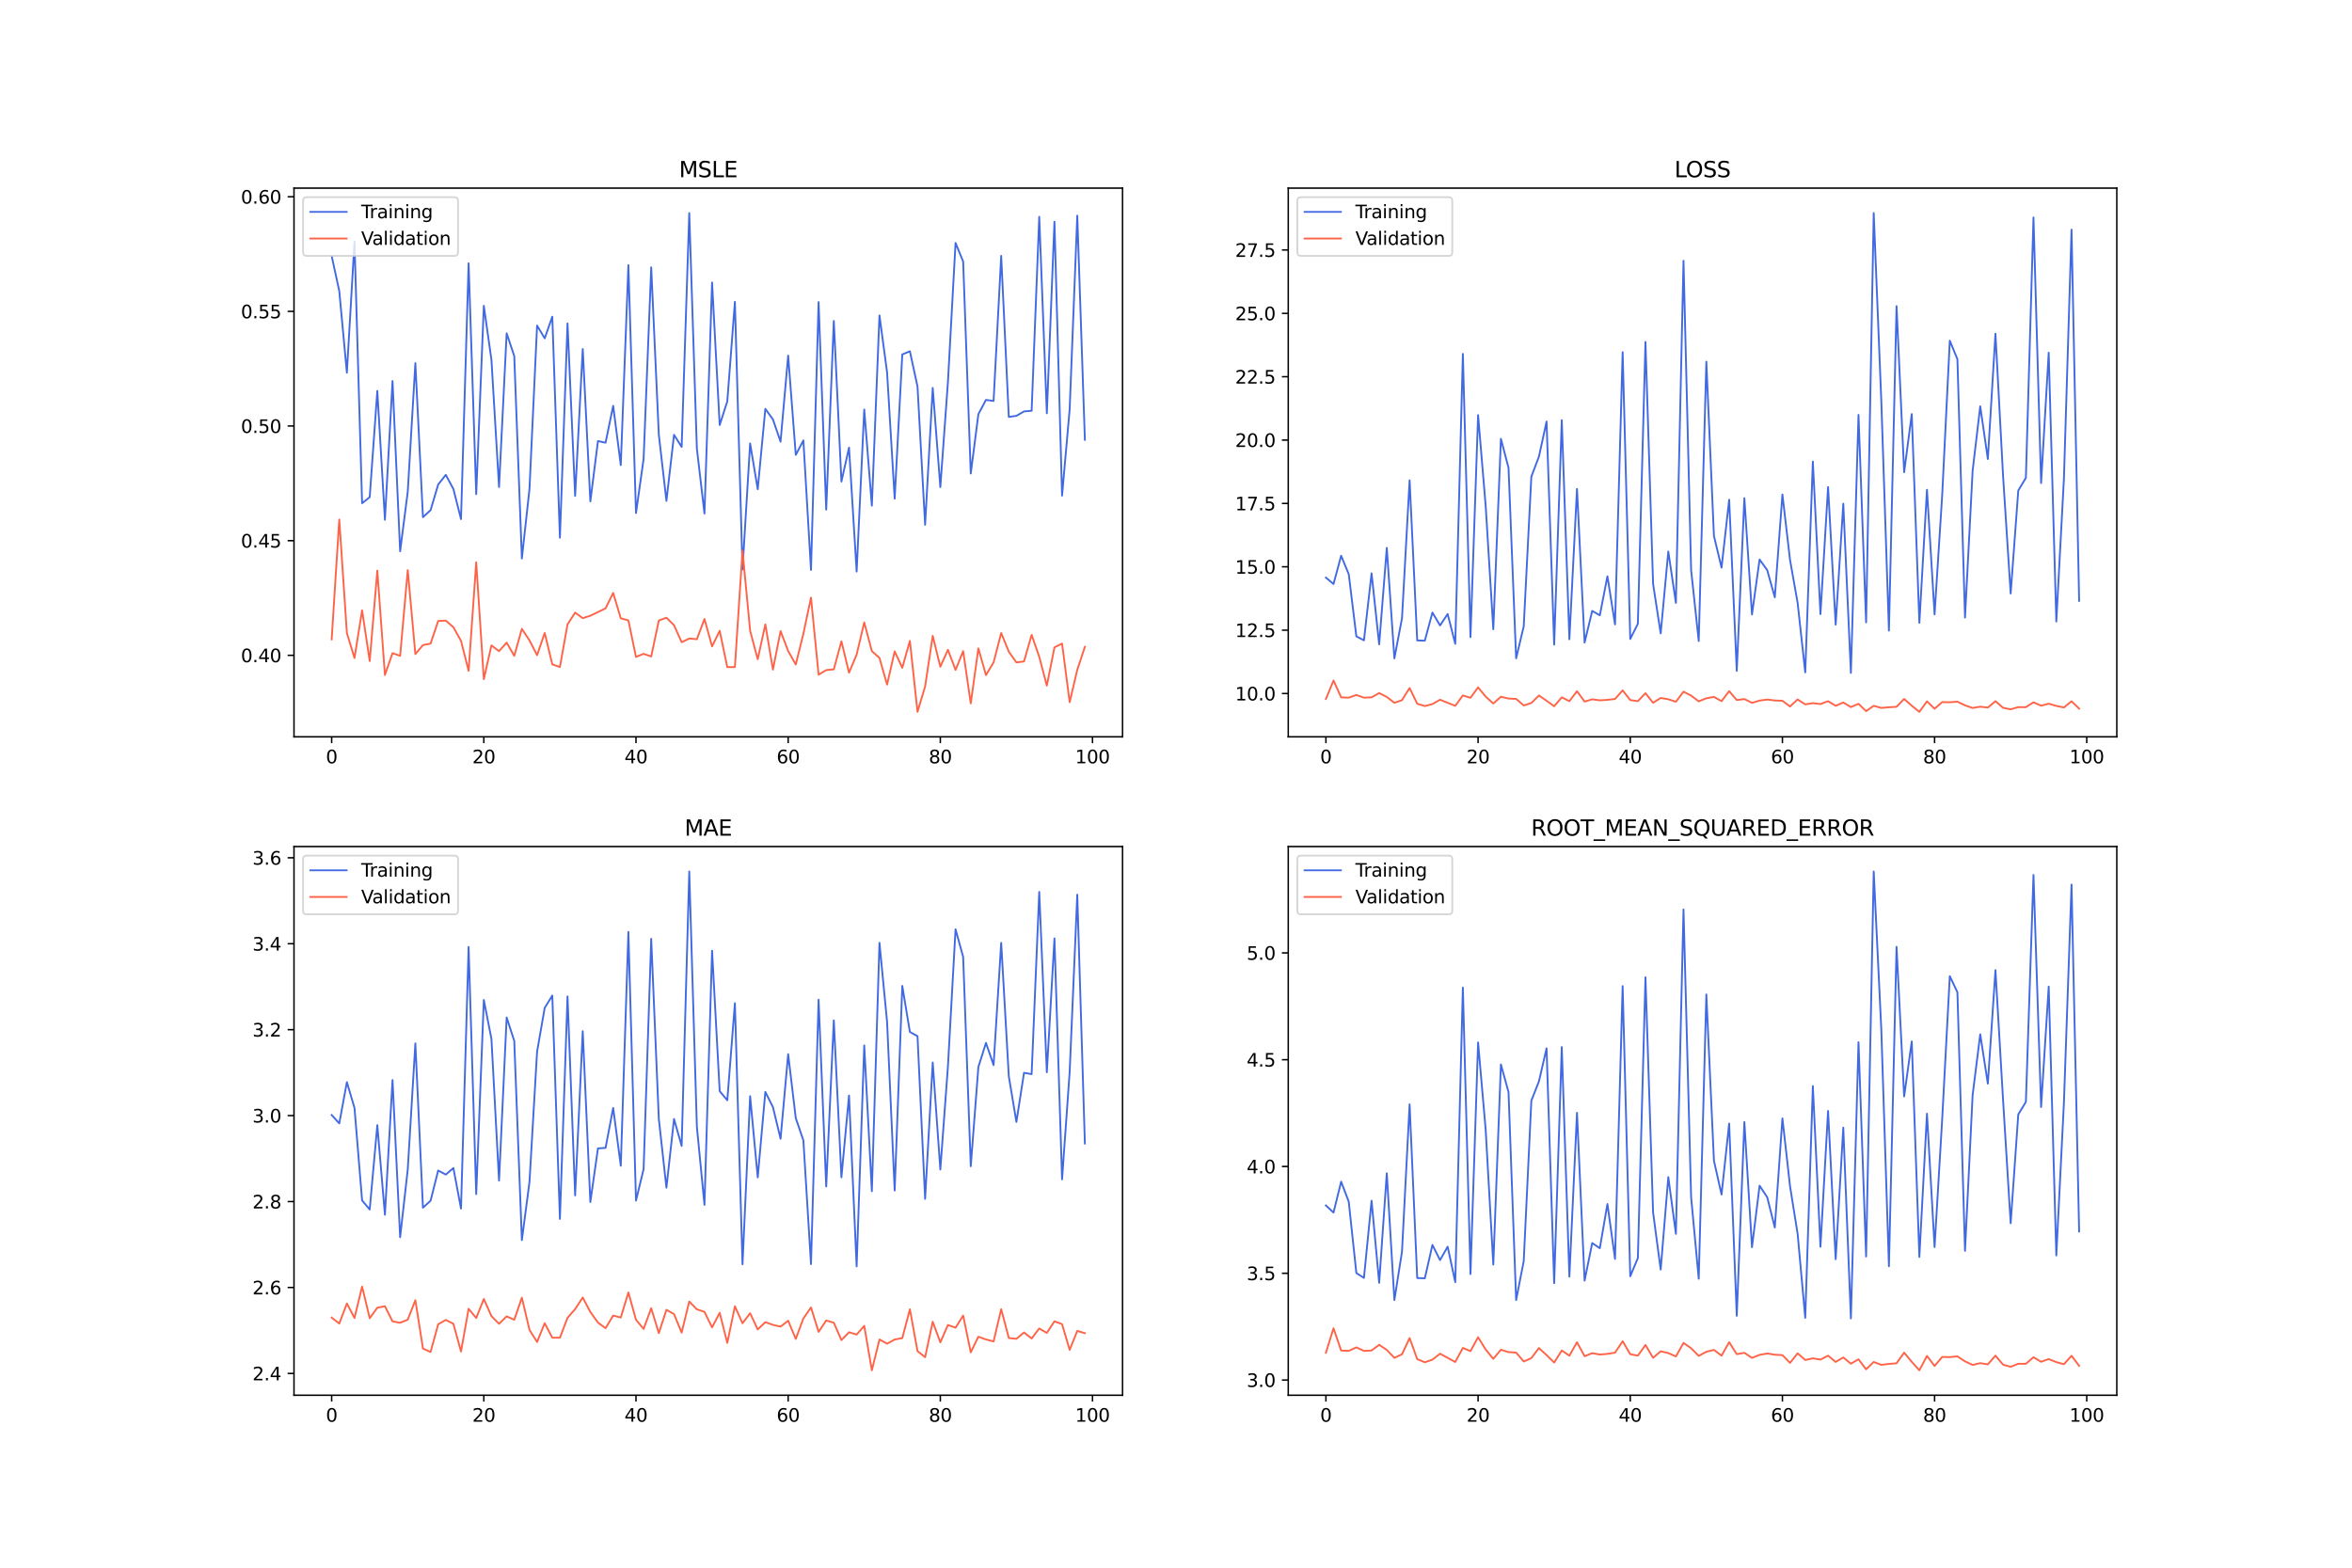 <?xml version="1.0" encoding="utf-8" standalone="no"?>
<!DOCTYPE svg PUBLIC "-//W3C//DTD SVG 1.1//EN"
  "http://www.w3.org/Graphics/SVG/1.1/DTD/svg11.dtd">
<svg xmlns:xlink="http://www.w3.org/1999/xlink" width="1296pt" height="864pt" viewBox="0 0 1296 864" xmlns="http://www.w3.org/2000/svg" version="1.1">
 <defs>
  <style type="text/css">*{stroke-linejoin: round; stroke-linecap: butt}</style>
 </defs>
 <g id="figure_1">
  <g id="patch_1">
   <path d="M 0 864 
L 1296 864 
L 1296 0 
L 0 0 
z
" style="fill: #ffffff"/>
  </g>
  <g id="axes_1">
   <g id="patch_2">
    <path d="M 162 406.08 
L 618.545 406.08 
L 618.545 103.68 
L 162 103.68 
z
" style="fill: #ffffff"/>
   </g>
   <g id="matplotlib.axis_1">
    <g id="xtick_1">
     <g id="line2d_1">
      <defs>
       <path id="me536a94258" d="M 0 0 
L 0 3.5 
" style="stroke: #000000; stroke-width: 0.8"/>
      </defs>
      <g>
       <use xlink:href="#me536a94258" x="182.752" y="406.08" style="stroke: #000000; stroke-width: 0.8"/>
      </g>
     </g>
     <g id="text_1">
      <!-- 0 -->
      <g transform="translate(179.571 420.678) scale(0.1 -0.1)">
       <defs>
        <path id="DejaVuSans-30" d="M 2034 4250 
Q 1547 4250 1301 3770 
Q 1056 3291 1056 2328 
Q 1056 1369 1301 889 
Q 1547 409 2034 409 
Q 2525 409 2770 889 
Q 3016 1369 3016 2328 
Q 3016 3291 2770 3770 
Q 2525 4250 2034 4250 
z
M 2034 4750 
Q 2819 4750 3233 4129 
Q 3647 3509 3647 2328 
Q 3647 1150 3233 529 
Q 2819 -91 2034 -91 
Q 1250 -91 836 529 
Q 422 1150 422 2328 
Q 422 3509 836 4129 
Q 1250 4750 2034 4750 
z
" transform="scale(0.016)"/>
       </defs>
       <use xlink:href="#DejaVuSans-30"/>
      </g>
     </g>
    </g>
    <g id="xtick_2">
     <g id="line2d_2">
      <g>
       <use xlink:href="#me536a94258" x="266.599" y="406.08" style="stroke: #000000; stroke-width: 0.8"/>
      </g>
     </g>
     <g id="text_2">
      <!-- 20 -->
      <g transform="translate(260.236 420.678) scale(0.1 -0.1)">
       <defs>
        <path id="DejaVuSans-32" d="M 1228 531 
L 3431 531 
L 3431 0 
L 469 0 
L 469 531 
Q 828 903 1448 1529 
Q 2069 2156 2228 2338 
Q 2531 2678 2651 2914 
Q 2772 3150 2772 3378 
Q 2772 3750 2511 3984 
Q 2250 4219 1831 4219 
Q 1534 4219 1204 4116 
Q 875 4013 500 3803 
L 500 4441 
Q 881 4594 1212 4672 
Q 1544 4750 1819 4750 
Q 2544 4750 2975 4387 
Q 3406 4025 3406 3419 
Q 3406 3131 3298 2873 
Q 3191 2616 2906 2266 
Q 2828 2175 2409 1742 
Q 1991 1309 1228 531 
z
" transform="scale(0.016)"/>
       </defs>
       <use xlink:href="#DejaVuSans-32"/>
       <use xlink:href="#DejaVuSans-30" x="63.623"/>
      </g>
     </g>
    </g>
    <g id="xtick_3">
     <g id="line2d_3">
      <g>
       <use xlink:href="#me536a94258" x="350.446" y="406.08" style="stroke: #000000; stroke-width: 0.8"/>
      </g>
     </g>
     <g id="text_3">
      <!-- 40 -->
      <g transform="translate(344.083 420.678) scale(0.1 -0.1)">
       <defs>
        <path id="DejaVuSans-34" d="M 2419 4116 
L 825 1625 
L 2419 1625 
L 2419 4116 
z
M 2253 4666 
L 3047 4666 
L 3047 1625 
L 3713 1625 
L 3713 1100 
L 3047 1100 
L 3047 0 
L 2419 0 
L 2419 1100 
L 313 1100 
L 313 1709 
L 2253 4666 
z
" transform="scale(0.016)"/>
       </defs>
       <use xlink:href="#DejaVuSans-34"/>
       <use xlink:href="#DejaVuSans-30" x="63.623"/>
      </g>
     </g>
    </g>
    <g id="xtick_4">
     <g id="line2d_4">
      <g>
       <use xlink:href="#me536a94258" x="434.292" y="406.08" style="stroke: #000000; stroke-width: 0.8"/>
      </g>
     </g>
     <g id="text_4">
      <!-- 60 -->
      <g transform="translate(427.93 420.678) scale(0.1 -0.1)">
       <defs>
        <path id="DejaVuSans-36" d="M 2113 2584 
Q 1688 2584 1439 2293 
Q 1191 2003 1191 1497 
Q 1191 994 1439 701 
Q 1688 409 2113 409 
Q 2538 409 2786 701 
Q 3034 994 3034 1497 
Q 3034 2003 2786 2293 
Q 2538 2584 2113 2584 
z
M 3366 4563 
L 3366 3988 
Q 3128 4100 2886 4159 
Q 2644 4219 2406 4219 
Q 1781 4219 1451 3797 
Q 1122 3375 1075 2522 
Q 1259 2794 1537 2939 
Q 1816 3084 2150 3084 
Q 2853 3084 3261 2657 
Q 3669 2231 3669 1497 
Q 3669 778 3244 343 
Q 2819 -91 2113 -91 
Q 1303 -91 875 529 
Q 447 1150 447 2328 
Q 447 3434 972 4092 
Q 1497 4750 2381 4750 
Q 2619 4750 2861 4703 
Q 3103 4656 3366 4563 
z
" transform="scale(0.016)"/>
       </defs>
       <use xlink:href="#DejaVuSans-36"/>
       <use xlink:href="#DejaVuSans-30" x="63.623"/>
      </g>
     </g>
    </g>
    <g id="xtick_5">
     <g id="line2d_5">
      <g>
       <use xlink:href="#me536a94258" x="518.139" y="406.08" style="stroke: #000000; stroke-width: 0.8"/>
      </g>
     </g>
     <g id="text_5">
      <!-- 80 -->
      <g transform="translate(511.776 420.678) scale(0.1 -0.1)">
       <defs>
        <path id="DejaVuSans-38" d="M 2034 2216 
Q 1584 2216 1326 1975 
Q 1069 1734 1069 1313 
Q 1069 891 1326 650 
Q 1584 409 2034 409 
Q 2484 409 2743 651 
Q 3003 894 3003 1313 
Q 3003 1734 2745 1975 
Q 2488 2216 2034 2216 
z
M 1403 2484 
Q 997 2584 770 2862 
Q 544 3141 544 3541 
Q 544 4100 942 4425 
Q 1341 4750 2034 4750 
Q 2731 4750 3128 4425 
Q 3525 4100 3525 3541 
Q 3525 3141 3298 2862 
Q 3072 2584 2669 2484 
Q 3125 2378 3379 2068 
Q 3634 1759 3634 1313 
Q 3634 634 3220 271 
Q 2806 -91 2034 -91 
Q 1263 -91 848 271 
Q 434 634 434 1313 
Q 434 1759 690 2068 
Q 947 2378 1403 2484 
z
M 1172 3481 
Q 1172 3119 1398 2916 
Q 1625 2713 2034 2713 
Q 2441 2713 2670 2916 
Q 2900 3119 2900 3481 
Q 2900 3844 2670 4047 
Q 2441 4250 2034 4250 
Q 1625 4250 1398 4047 
Q 1172 3844 1172 3481 
z
" transform="scale(0.016)"/>
       </defs>
       <use xlink:href="#DejaVuSans-38"/>
       <use xlink:href="#DejaVuSans-30" x="63.623"/>
      </g>
     </g>
    </g>
    <g id="xtick_6">
     <g id="line2d_6">
      <g>
       <use xlink:href="#me536a94258" x="601.986" y="406.08" style="stroke: #000000; stroke-width: 0.8"/>
      </g>
     </g>
     <g id="text_6">
      <!-- 100 -->
      <g transform="translate(592.442 420.678) scale(0.1 -0.1)">
       <defs>
        <path id="DejaVuSans-31" d="M 794 531 
L 1825 531 
L 1825 4091 
L 703 3866 
L 703 4441 
L 1819 4666 
L 2450 4666 
L 2450 531 
L 3481 531 
L 3481 0 
L 794 0 
L 794 531 
z
" transform="scale(0.016)"/>
       </defs>
       <use xlink:href="#DejaVuSans-31"/>
       <use xlink:href="#DejaVuSans-30" x="63.623"/>
       <use xlink:href="#DejaVuSans-30" x="127.246"/>
      </g>
     </g>
    </g>
   </g>
   <g id="matplotlib.axis_2">
    <g id="ytick_1">
     <g id="line2d_7">
      <defs>
       <path id="mb3e02564c9" d="M 0 0 
L -3.5 0 
" style="stroke: #000000; stroke-width: 0.8"/>
      </defs>
      <g>
       <use xlink:href="#mb3e02564c9" x="162" y="361.163" style="stroke: #000000; stroke-width: 0.8"/>
      </g>
     </g>
     <g id="text_7">
      <!-- 0.40 -->
      <g transform="translate(132.734 364.963) scale(0.1 -0.1)">
       <defs>
        <path id="DejaVuSans-2e" d="M 684 794 
L 1344 794 
L 1344 0 
L 684 0 
L 684 794 
z
" transform="scale(0.016)"/>
       </defs>
       <use xlink:href="#DejaVuSans-30"/>
       <use xlink:href="#DejaVuSans-2e" x="63.623"/>
       <use xlink:href="#DejaVuSans-34" x="95.41"/>
       <use xlink:href="#DejaVuSans-30" x="159.033"/>
      </g>
     </g>
    </g>
    <g id="ytick_2">
     <g id="line2d_8">
      <g>
       <use xlink:href="#mb3e02564c9" x="162" y="297.979" style="stroke: #000000; stroke-width: 0.8"/>
      </g>
     </g>
     <g id="text_8">
      <!-- 0.45 -->
      <g transform="translate(132.734 301.779) scale(0.1 -0.1)">
       <defs>
        <path id="DejaVuSans-35" d="M 691 4666 
L 3169 4666 
L 3169 4134 
L 1269 4134 
L 1269 2991 
Q 1406 3038 1543 3061 
Q 1681 3084 1819 3084 
Q 2600 3084 3056 2656 
Q 3513 2228 3513 1497 
Q 3513 744 3044 326 
Q 2575 -91 1722 -91 
Q 1428 -91 1123 -41 
Q 819 9 494 109 
L 494 744 
Q 775 591 1075 516 
Q 1375 441 1709 441 
Q 2250 441 2565 725 
Q 2881 1009 2881 1497 
Q 2881 1984 2565 2268 
Q 2250 2553 1709 2553 
Q 1456 2553 1204 2497 
Q 953 2441 691 2322 
L 691 4666 
z
" transform="scale(0.016)"/>
       </defs>
       <use xlink:href="#DejaVuSans-30"/>
       <use xlink:href="#DejaVuSans-2e" x="63.623"/>
       <use xlink:href="#DejaVuSans-34" x="95.41"/>
       <use xlink:href="#DejaVuSans-35" x="159.033"/>
      </g>
     </g>
    </g>
    <g id="ytick_3">
     <g id="line2d_9">
      <g>
       <use xlink:href="#mb3e02564c9" x="162" y="234.795" style="stroke: #000000; stroke-width: 0.8"/>
      </g>
     </g>
     <g id="text_9">
      <!-- 0.50 -->
      <g transform="translate(132.734 238.595) scale(0.1 -0.1)">
       <use xlink:href="#DejaVuSans-30"/>
       <use xlink:href="#DejaVuSans-2e" x="63.623"/>
       <use xlink:href="#DejaVuSans-35" x="95.41"/>
       <use xlink:href="#DejaVuSans-30" x="159.033"/>
      </g>
     </g>
    </g>
    <g id="ytick_4">
     <g id="line2d_10">
      <g>
       <use xlink:href="#mb3e02564c9" x="162" y="171.611" style="stroke: #000000; stroke-width: 0.8"/>
      </g>
     </g>
     <g id="text_10">
      <!-- 0.55 -->
      <g transform="translate(132.734 175.411) scale(0.1 -0.1)">
       <use xlink:href="#DejaVuSans-30"/>
       <use xlink:href="#DejaVuSans-2e" x="63.623"/>
       <use xlink:href="#DejaVuSans-35" x="95.41"/>
       <use xlink:href="#DejaVuSans-35" x="159.033"/>
      </g>
     </g>
    </g>
    <g id="ytick_5">
     <g id="line2d_11">
      <g>
       <use xlink:href="#mb3e02564c9" x="162" y="108.427" style="stroke: #000000; stroke-width: 0.8"/>
      </g>
     </g>
     <g id="text_11">
      <!-- 0.60 -->
      <g transform="translate(132.734 112.227) scale(0.1 -0.1)">
       <use xlink:href="#DejaVuSans-30"/>
       <use xlink:href="#DejaVuSans-2e" x="63.623"/>
       <use xlink:href="#DejaVuSans-36" x="95.41"/>
       <use xlink:href="#DejaVuSans-30" x="159.033"/>
      </g>
     </g>
    </g>
   </g>
   <g id="line2d_12">
    <path d="M 182.752 141.048 
L 186.944 160.391 
L 191.137 205.418 
L 195.329 133.203 
L 199.521 277.339 
L 203.714 274.007 
L 207.906 215.462 
L 212.098 286.455 
L 216.291 209.997 
L 220.483 303.829 
L 224.675 270.996 
L 228.868 200.157 
L 233.06 285.033 
L 237.252 281.172 
L 241.445 267.038 
L 245.637 261.707 
L 249.829 269.524 
L 254.022 286.087 
L 258.214 145.121 
L 262.406 272.364 
L 266.599 168.544 
L 270.791 198.283 
L 274.983 268.424 
L 279.176 183.688 
L 283.368 196.273 
L 287.56 307.817 
L 291.753 269.502 
L 295.945 179.438 
L 300.137 186.471 
L 304.33 174.55 
L 308.522 296.34 
L 312.714 178.243 
L 316.907 273.293 
L 321.099 192.349 
L 325.292 276.326 
L 329.484 243.086 
L 333.676 243.999 
L 337.869 223.674 
L 342.061 256.331 
L 346.253 146.115 
L 350.446 282.755 
L 354.638 252.939 
L 358.83 147.332 
L 363.023 239.591 
L 367.215 276.056 
L 371.407 239.645 
L 375.6 246.31 
L 379.792 117.425 
L 383.984 247.211 
L 388.177 283.038 
L 392.369 155.696 
L 396.561 234.254 
L 400.754 221.19 
L 404.946 166.331 
L 409.138 313.872 
L 413.331 244.393 
L 417.523 269.643 
L 421.715 225.341 
L 425.908 231.159 
L 430.1 243.421 
L 434.292 195.99 
L 438.485 250.709 
L 442.677 242.724 
L 446.869 314.112 
L 451.062 166.492 
L 455.254 280.866 
L 459.446 176.893 
L 463.639 265.404 
L 467.831 246.693 
L 472.023 315.002 
L 476.216 225.675 
L 480.408 278.696 
L 484.6 173.826 
L 488.793 205.16 
L 492.985 274.819 
L 497.177 195.333 
L 501.37 193.607 
L 505.562 213.022 
L 509.754 289.232 
L 513.947 213.784 
L 518.139 268.451 
L 522.331 210.507 
L 526.524 133.9 
L 530.716 144.128 
L 534.908 260.974 
L 539.101 228.274 
L 543.293 220.4 
L 547.485 220.967 
L 551.678 141 
L 555.87 229.774 
L 560.062 229.175 
L 564.255 226.741 
L 568.447 226.387 
L 572.639 119.477 
L 576.832 227.786 
L 581.024 122.192 
L 585.216 273.174 
L 589.409 225.508 
L 593.601 118.858 
L 597.793 242.398 
" clip-path="url(#p9b999b6418)" style="fill: none; stroke: #4169e1; stroke-linecap: square"/>
   </g>
   <g id="line2d_13">
    <path d="M 182.752 352.398 
L 186.944 286.302 
L 191.137 348.872 
L 195.329 362.655 
L 199.521 336.371 
L 203.714 364.32 
L 207.906 314.491 
L 212.098 372.029 
L 216.291 359.958 
L 220.483 361.461 
L 224.675 314.207 
L 228.868 360.485 
L 233.06 355.538 
L 237.252 354.708 
L 241.445 342.253 
L 245.637 342.032 
L 249.829 345.699 
L 254.022 353.196 
L 258.214 369.714 
L 262.406 309.896 
L 266.599 374.337 
L 270.791 355.703 
L 274.983 358.869 
L 279.176 354.161 
L 283.368 361.463 
L 287.56 346.57 
L 291.753 352.935 
L 295.945 361.081 
L 300.137 348.84 
L 304.33 366.155 
L 308.522 367.604 
L 312.714 344.13 
L 316.907 337.626 
L 321.099 340.691 
L 325.292 339.359 
L 329.484 337.316 
L 333.676 335.299 
L 337.869 326.781 
L 342.061 340.776 
L 346.253 341.918 
L 350.446 362.064 
L 354.638 360.339 
L 358.83 361.806 
L 363.023 341.985 
L 367.215 340.442 
L 371.407 344.575 
L 375.6 353.94 
L 379.792 351.905 
L 383.984 352.289 
L 388.177 341.149 
L 392.369 356.263 
L 396.561 347.655 
L 400.754 367.681 
L 404.946 367.656 
L 409.138 303.439 
L 413.331 347.629 
L 417.523 363.333 
L 421.715 344.128 
L 425.908 369.043 
L 430.1 347.8 
L 434.292 358.801 
L 438.485 366.221 
L 442.677 349.262 
L 446.869 329.369 
L 451.062 371.856 
L 455.254 369.317 
L 459.446 368.894 
L 463.639 353.45 
L 467.831 370.76 
L 472.023 360.783 
L 476.216 343.023 
L 480.408 358.859 
L 484.6 362.587 
L 488.793 377.297 
L 492.985 358.999 
L 497.177 368.041 
L 501.37 353.201 
L 505.562 392.335 
L 509.754 378.37 
L 513.947 350.405 
L 518.139 367.46 
L 522.331 358.12 
L 526.524 369.244 
L 530.716 358.852 
L 534.908 387.666 
L 539.101 357.361 
L 543.293 372.054 
L 547.485 365.07 
L 551.678 348.882 
L 555.87 359.169 
L 560.062 365.077 
L 564.255 364.536 
L 568.447 349.9 
L 572.639 361.969 
L 576.832 377.886 
L 581.024 356.797 
L 585.216 354.696 
L 589.409 386.998 
L 593.601 369.173 
L 597.793 356.488 
" clip-path="url(#p9b999b6418)" style="fill: none; stroke: #ff6347; stroke-linecap: square"/>
   </g>
   <g id="patch_3">
    <path d="M 162 406.08 
L 162 103.68 
" style="fill: none; stroke: #000000; stroke-width: 0.8; stroke-linejoin: miter; stroke-linecap: square"/>
   </g>
   <g id="patch_4">
    <path d="M 618.545 406.08 
L 618.545 103.68 
" style="fill: none; stroke: #000000; stroke-width: 0.8; stroke-linejoin: miter; stroke-linecap: square"/>
   </g>
   <g id="patch_5">
    <path d="M 162 406.08 
L 618.545 406.08 
" style="fill: none; stroke: #000000; stroke-width: 0.8; stroke-linejoin: miter; stroke-linecap: square"/>
   </g>
   <g id="patch_6">
    <path d="M 162 103.68 
L 618.545 103.68 
" style="fill: none; stroke: #000000; stroke-width: 0.8; stroke-linejoin: miter; stroke-linecap: square"/>
   </g>
   <g id="text_12">
    <!-- MSLE -->
    <g transform="translate(374.152 97.68) scale(0.12 -0.12)">
     <defs>
      <path id="DejaVuSans-4d" d="M 628 4666 
L 1569 4666 
L 2759 1491 
L 3956 4666 
L 4897 4666 
L 4897 0 
L 4281 0 
L 4281 4097 
L 3078 897 
L 2444 897 
L 1241 4097 
L 1241 0 
L 628 0 
L 628 4666 
z
" transform="scale(0.016)"/>
      <path id="DejaVuSans-53" d="M 3425 4513 
L 3425 3897 
Q 3066 4069 2747 4153 
Q 2428 4238 2131 4238 
Q 1616 4238 1336 4038 
Q 1056 3838 1056 3469 
Q 1056 3159 1242 3001 
Q 1428 2844 1947 2747 
L 2328 2669 
Q 3034 2534 3370 2195 
Q 3706 1856 3706 1288 
Q 3706 609 3251 259 
Q 2797 -91 1919 -91 
Q 1588 -91 1214 -16 
Q 841 59 441 206 
L 441 856 
Q 825 641 1194 531 
Q 1563 422 1919 422 
Q 2459 422 2753 634 
Q 3047 847 3047 1241 
Q 3047 1584 2836 1778 
Q 2625 1972 2144 2069 
L 1759 2144 
Q 1053 2284 737 2584 
Q 422 2884 422 3419 
Q 422 4038 858 4394 
Q 1294 4750 2059 4750 
Q 2388 4750 2728 4690 
Q 3069 4631 3425 4513 
z
" transform="scale(0.016)"/>
      <path id="DejaVuSans-4c" d="M 628 4666 
L 1259 4666 
L 1259 531 
L 3531 531 
L 3531 0 
L 628 0 
L 628 4666 
z
" transform="scale(0.016)"/>
      <path id="DejaVuSans-45" d="M 628 4666 
L 3578 4666 
L 3578 4134 
L 1259 4134 
L 1259 2753 
L 3481 2753 
L 3481 2222 
L 1259 2222 
L 1259 531 
L 3634 531 
L 3634 0 
L 628 0 
L 628 4666 
z
" transform="scale(0.016)"/>
     </defs>
     <use xlink:href="#DejaVuSans-4d"/>
     <use xlink:href="#DejaVuSans-53" x="86.279"/>
     <use xlink:href="#DejaVuSans-4c" x="149.756"/>
     <use xlink:href="#DejaVuSans-45" x="205.469"/>
    </g>
   </g>
   <g id="legend_1">
    <g id="patch_7">
     <path d="M 169 141.036 
L 250.381 141.036 
Q 252.381 141.036 252.381 139.036 
L 252.381 110.68 
Q 252.381 108.68 250.381 108.68 
L 169 108.68 
Q 167 108.68 167 110.68 
L 167 139.036 
Q 167 141.036 169 141.036 
z
" style="fill: #ffffff; opacity: 0.8; stroke: #cccccc; stroke-linejoin: miter"/>
    </g>
    <g id="line2d_14">
     <path d="M 171 116.778 
L 181 116.778 
L 191 116.778 
" style="fill: none; stroke: #4169e1; stroke-linecap: square"/>
    </g>
    <g id="text_13">
     <!-- Training -->
     <g transform="translate(199 120.278) scale(0.1 -0.1)">
      <defs>
       <path id="DejaVuSans-54" d="M -19 4666 
L 3928 4666 
L 3928 4134 
L 2272 4134 
L 2272 0 
L 1638 0 
L 1638 4134 
L -19 4134 
L -19 4666 
z
" transform="scale(0.016)"/>
       <path id="DejaVuSans-72" d="M 2631 2963 
Q 2534 3019 2420 3045 
Q 2306 3072 2169 3072 
Q 1681 3072 1420 2755 
Q 1159 2438 1159 1844 
L 1159 0 
L 581 0 
L 581 3500 
L 1159 3500 
L 1159 2956 
Q 1341 3275 1631 3429 
Q 1922 3584 2338 3584 
Q 2397 3584 2469 3576 
Q 2541 3569 2628 3553 
L 2631 2963 
z
" transform="scale(0.016)"/>
       <path id="DejaVuSans-61" d="M 2194 1759 
Q 1497 1759 1228 1600 
Q 959 1441 959 1056 
Q 959 750 1161 570 
Q 1363 391 1709 391 
Q 2188 391 2477 730 
Q 2766 1069 2766 1631 
L 2766 1759 
L 2194 1759 
z
M 3341 1997 
L 3341 0 
L 2766 0 
L 2766 531 
Q 2569 213 2275 61 
Q 1981 -91 1556 -91 
Q 1019 -91 701 211 
Q 384 513 384 1019 
Q 384 1609 779 1909 
Q 1175 2209 1959 2209 
L 2766 2209 
L 2766 2266 
Q 2766 2663 2505 2880 
Q 2244 3097 1772 3097 
Q 1472 3097 1187 3025 
Q 903 2953 641 2809 
L 641 3341 
Q 956 3463 1253 3523 
Q 1550 3584 1831 3584 
Q 2591 3584 2966 3190 
Q 3341 2797 3341 1997 
z
" transform="scale(0.016)"/>
       <path id="DejaVuSans-69" d="M 603 3500 
L 1178 3500 
L 1178 0 
L 603 0 
L 603 3500 
z
M 603 4863 
L 1178 4863 
L 1178 4134 
L 603 4134 
L 603 4863 
z
" transform="scale(0.016)"/>
       <path id="DejaVuSans-6e" d="M 3513 2113 
L 3513 0 
L 2938 0 
L 2938 2094 
Q 2938 2591 2744 2837 
Q 2550 3084 2163 3084 
Q 1697 3084 1428 2787 
Q 1159 2491 1159 1978 
L 1159 0 
L 581 0 
L 581 3500 
L 1159 3500 
L 1159 2956 
Q 1366 3272 1645 3428 
Q 1925 3584 2291 3584 
Q 2894 3584 3203 3211 
Q 3513 2838 3513 2113 
z
" transform="scale(0.016)"/>
       <path id="DejaVuSans-67" d="M 2906 1791 
Q 2906 2416 2648 2759 
Q 2391 3103 1925 3103 
Q 1463 3103 1205 2759 
Q 947 2416 947 1791 
Q 947 1169 1205 825 
Q 1463 481 1925 481 
Q 2391 481 2648 825 
Q 2906 1169 2906 1791 
z
M 3481 434 
Q 3481 -459 3084 -895 
Q 2688 -1331 1869 -1331 
Q 1566 -1331 1297 -1286 
Q 1028 -1241 775 -1147 
L 775 -588 
Q 1028 -725 1275 -790 
Q 1522 -856 1778 -856 
Q 2344 -856 2625 -561 
Q 2906 -266 2906 331 
L 2906 616 
Q 2728 306 2450 153 
Q 2172 0 1784 0 
Q 1141 0 747 490 
Q 353 981 353 1791 
Q 353 2603 747 3093 
Q 1141 3584 1784 3584 
Q 2172 3584 2450 3431 
Q 2728 3278 2906 2969 
L 2906 3500 
L 3481 3500 
L 3481 434 
z
" transform="scale(0.016)"/>
      </defs>
      <use xlink:href="#DejaVuSans-54"/>
      <use xlink:href="#DejaVuSans-72" x="46.334"/>
      <use xlink:href="#DejaVuSans-61" x="87.447"/>
      <use xlink:href="#DejaVuSans-69" x="148.727"/>
      <use xlink:href="#DejaVuSans-6e" x="176.51"/>
      <use xlink:href="#DejaVuSans-69" x="239.889"/>
      <use xlink:href="#DejaVuSans-6e" x="267.672"/>
      <use xlink:href="#DejaVuSans-67" x="331.051"/>
     </g>
    </g>
    <g id="line2d_15">
     <path d="M 171 131.457 
L 181 131.457 
L 191 131.457 
" style="fill: none; stroke: #ff6347; stroke-linecap: square"/>
    </g>
    <g id="text_14">
     <!-- Validation -->
     <g transform="translate(199 134.957) scale(0.1 -0.1)">
      <defs>
       <path id="DejaVuSans-56" d="M 1831 0 
L 50 4666 
L 709 4666 
L 2188 738 
L 3669 4666 
L 4325 4666 
L 2547 0 
L 1831 0 
z
" transform="scale(0.016)"/>
       <path id="DejaVuSans-6c" d="M 603 4863 
L 1178 4863 
L 1178 0 
L 603 0 
L 603 4863 
z
" transform="scale(0.016)"/>
       <path id="DejaVuSans-64" d="M 2906 2969 
L 2906 4863 
L 3481 4863 
L 3481 0 
L 2906 0 
L 2906 525 
Q 2725 213 2448 61 
Q 2172 -91 1784 -91 
Q 1150 -91 751 415 
Q 353 922 353 1747 
Q 353 2572 751 3078 
Q 1150 3584 1784 3584 
Q 2172 3584 2448 3432 
Q 2725 3281 2906 2969 
z
M 947 1747 
Q 947 1113 1208 752 
Q 1469 391 1925 391 
Q 2381 391 2643 752 
Q 2906 1113 2906 1747 
Q 2906 2381 2643 2742 
Q 2381 3103 1925 3103 
Q 1469 3103 1208 2742 
Q 947 2381 947 1747 
z
" transform="scale(0.016)"/>
       <path id="DejaVuSans-74" d="M 1172 4494 
L 1172 3500 
L 2356 3500 
L 2356 3053 
L 1172 3053 
L 1172 1153 
Q 1172 725 1289 603 
Q 1406 481 1766 481 
L 2356 481 
L 2356 0 
L 1766 0 
Q 1100 0 847 248 
Q 594 497 594 1153 
L 594 3053 
L 172 3053 
L 172 3500 
L 594 3500 
L 594 4494 
L 1172 4494 
z
" transform="scale(0.016)"/>
       <path id="DejaVuSans-6f" d="M 1959 3097 
Q 1497 3097 1228 2736 
Q 959 2375 959 1747 
Q 959 1119 1226 758 
Q 1494 397 1959 397 
Q 2419 397 2687 759 
Q 2956 1122 2956 1747 
Q 2956 2369 2687 2733 
Q 2419 3097 1959 3097 
z
M 1959 3584 
Q 2709 3584 3137 3096 
Q 3566 2609 3566 1747 
Q 3566 888 3137 398 
Q 2709 -91 1959 -91 
Q 1206 -91 779 398 
Q 353 888 353 1747 
Q 353 2609 779 3096 
Q 1206 3584 1959 3584 
z
" transform="scale(0.016)"/>
      </defs>
      <use xlink:href="#DejaVuSans-56"/>
      <use xlink:href="#DejaVuSans-61" x="60.658"/>
      <use xlink:href="#DejaVuSans-6c" x="121.938"/>
      <use xlink:href="#DejaVuSans-69" x="149.721"/>
      <use xlink:href="#DejaVuSans-64" x="177.504"/>
      <use xlink:href="#DejaVuSans-61" x="240.98"/>
      <use xlink:href="#DejaVuSans-74" x="302.26"/>
      <use xlink:href="#DejaVuSans-69" x="341.469"/>
      <use xlink:href="#DejaVuSans-6f" x="369.252"/>
      <use xlink:href="#DejaVuSans-6e" x="430.434"/>
     </g>
    </g>
   </g>
  </g>
  <g id="axes_2">
   <g id="patch_8">
    <path d="M 709.855 406.08 
L 1166.4 406.08 
L 1166.4 103.68 
L 709.855 103.68 
z
" style="fill: #ffffff"/>
   </g>
   <g id="matplotlib.axis_3">
    <g id="xtick_7">
     <g id="line2d_16">
      <g>
       <use xlink:href="#me536a94258" x="730.607" y="406.08" style="stroke: #000000; stroke-width: 0.8"/>
      </g>
     </g>
     <g id="text_15">
      <!-- 0 -->
      <g transform="translate(727.425 420.678) scale(0.1 -0.1)">
       <use xlink:href="#DejaVuSans-30"/>
      </g>
     </g>
    </g>
    <g id="xtick_8">
     <g id="line2d_17">
      <g>
       <use xlink:href="#me536a94258" x="814.453" y="406.08" style="stroke: #000000; stroke-width: 0.8"/>
      </g>
     </g>
     <g id="text_16">
      <!-- 20 -->
      <g transform="translate(808.091 420.678) scale(0.1 -0.1)">
       <use xlink:href="#DejaVuSans-32"/>
       <use xlink:href="#DejaVuSans-30" x="63.623"/>
      </g>
     </g>
    </g>
    <g id="xtick_9">
     <g id="line2d_18">
      <g>
       <use xlink:href="#me536a94258" x="898.3" y="406.08" style="stroke: #000000; stroke-width: 0.8"/>
      </g>
     </g>
     <g id="text_17">
      <!-- 40 -->
      <g transform="translate(891.938 420.678) scale(0.1 -0.1)">
       <use xlink:href="#DejaVuSans-34"/>
       <use xlink:href="#DejaVuSans-30" x="63.623"/>
      </g>
     </g>
    </g>
    <g id="xtick_10">
     <g id="line2d_19">
      <g>
       <use xlink:href="#me536a94258" x="982.147" y="406.08" style="stroke: #000000; stroke-width: 0.8"/>
      </g>
     </g>
     <g id="text_18">
      <!-- 60 -->
      <g transform="translate(975.784 420.678) scale(0.1 -0.1)">
       <use xlink:href="#DejaVuSans-36"/>
       <use xlink:href="#DejaVuSans-30" x="63.623"/>
      </g>
     </g>
    </g>
    <g id="xtick_11">
     <g id="line2d_20">
      <g>
       <use xlink:href="#me536a94258" x="1065.994" y="406.08" style="stroke: #000000; stroke-width: 0.8"/>
      </g>
     </g>
     <g id="text_19">
      <!-- 80 -->
      <g transform="translate(1059.631 420.678) scale(0.1 -0.1)">
       <use xlink:href="#DejaVuSans-38"/>
       <use xlink:href="#DejaVuSans-30" x="63.623"/>
      </g>
     </g>
    </g>
    <g id="xtick_12">
     <g id="line2d_21">
      <g>
       <use xlink:href="#me536a94258" x="1149.84" y="406.08" style="stroke: #000000; stroke-width: 0.8"/>
      </g>
     </g>
     <g id="text_20">
      <!-- 100 -->
      <g transform="translate(1140.297 420.678) scale(0.1 -0.1)">
       <use xlink:href="#DejaVuSans-31"/>
       <use xlink:href="#DejaVuSans-30" x="63.623"/>
       <use xlink:href="#DejaVuSans-30" x="127.246"/>
      </g>
     </g>
    </g>
   </g>
   <g id="matplotlib.axis_4">
    <g id="ytick_6">
     <g id="line2d_22">
      <g>
       <use xlink:href="#mb3e02564c9" x="709.855" y="382.223" style="stroke: #000000; stroke-width: 0.8"/>
      </g>
     </g>
     <g id="text_21">
      <!-- 10.0 -->
      <g transform="translate(680.589 386.023) scale(0.1 -0.1)">
       <use xlink:href="#DejaVuSans-31"/>
       <use xlink:href="#DejaVuSans-30" x="63.623"/>
       <use xlink:href="#DejaVuSans-2e" x="127.246"/>
       <use xlink:href="#DejaVuSans-30" x="159.033"/>
      </g>
     </g>
    </g>
    <g id="ytick_7">
     <g id="line2d_23">
      <g>
       <use xlink:href="#mb3e02564c9" x="709.855" y="347.303" style="stroke: #000000; stroke-width: 0.8"/>
      </g>
     </g>
     <g id="text_22">
      <!-- 12.5 -->
      <g transform="translate(680.589 351.102) scale(0.1 -0.1)">
       <use xlink:href="#DejaVuSans-31"/>
       <use xlink:href="#DejaVuSans-32" x="63.623"/>
       <use xlink:href="#DejaVuSans-2e" x="127.246"/>
       <use xlink:href="#DejaVuSans-35" x="159.033"/>
      </g>
     </g>
    </g>
    <g id="ytick_8">
     <g id="line2d_24">
      <g>
       <use xlink:href="#mb3e02564c9" x="709.855" y="312.382" style="stroke: #000000; stroke-width: 0.8"/>
      </g>
     </g>
     <g id="text_23">
      <!-- 15.0 -->
      <g transform="translate(680.589 316.181) scale(0.1 -0.1)">
       <use xlink:href="#DejaVuSans-31"/>
       <use xlink:href="#DejaVuSans-35" x="63.623"/>
       <use xlink:href="#DejaVuSans-2e" x="127.246"/>
       <use xlink:href="#DejaVuSans-30" x="159.033"/>
      </g>
     </g>
    </g>
    <g id="ytick_9">
     <g id="line2d_25">
      <g>
       <use xlink:href="#mb3e02564c9" x="709.855" y="277.462" style="stroke: #000000; stroke-width: 0.8"/>
      </g>
     </g>
     <g id="text_24">
      <!-- 17.5 -->
      <g transform="translate(680.589 281.261) scale(0.1 -0.1)">
       <defs>
        <path id="DejaVuSans-37" d="M 525 4666 
L 3525 4666 
L 3525 4397 
L 1831 0 
L 1172 0 
L 2766 4134 
L 525 4134 
L 525 4666 
z
" transform="scale(0.016)"/>
       </defs>
       <use xlink:href="#DejaVuSans-31"/>
       <use xlink:href="#DejaVuSans-37" x="63.623"/>
       <use xlink:href="#DejaVuSans-2e" x="127.246"/>
       <use xlink:href="#DejaVuSans-35" x="159.033"/>
      </g>
     </g>
    </g>
    <g id="ytick_10">
     <g id="line2d_26">
      <g>
       <use xlink:href="#mb3e02564c9" x="709.855" y="242.541" style="stroke: #000000; stroke-width: 0.8"/>
      </g>
     </g>
     <g id="text_25">
      <!-- 20.0 -->
      <g transform="translate(680.589 246.34) scale(0.1 -0.1)">
       <use xlink:href="#DejaVuSans-32"/>
       <use xlink:href="#DejaVuSans-30" x="63.623"/>
       <use xlink:href="#DejaVuSans-2e" x="127.246"/>
       <use xlink:href="#DejaVuSans-30" x="159.033"/>
      </g>
     </g>
    </g>
    <g id="ytick_11">
     <g id="line2d_27">
      <g>
       <use xlink:href="#mb3e02564c9" x="709.855" y="207.62" style="stroke: #000000; stroke-width: 0.8"/>
      </g>
     </g>
     <g id="text_26">
      <!-- 22.5 -->
      <g transform="translate(680.589 211.419) scale(0.1 -0.1)">
       <use xlink:href="#DejaVuSans-32"/>
       <use xlink:href="#DejaVuSans-32" x="63.623"/>
       <use xlink:href="#DejaVuSans-2e" x="127.246"/>
       <use xlink:href="#DejaVuSans-35" x="159.033"/>
      </g>
     </g>
    </g>
    <g id="ytick_12">
     <g id="line2d_28">
      <g>
       <use xlink:href="#mb3e02564c9" x="709.855" y="172.7" style="stroke: #000000; stroke-width: 0.8"/>
      </g>
     </g>
     <g id="text_27">
      <!-- 25.0 -->
      <g transform="translate(680.589 176.499) scale(0.1 -0.1)">
       <use xlink:href="#DejaVuSans-32"/>
       <use xlink:href="#DejaVuSans-35" x="63.623"/>
       <use xlink:href="#DejaVuSans-2e" x="127.246"/>
       <use xlink:href="#DejaVuSans-30" x="159.033"/>
      </g>
     </g>
    </g>
    <g id="ytick_13">
     <g id="line2d_29">
      <g>
       <use xlink:href="#mb3e02564c9" x="709.855" y="137.779" style="stroke: #000000; stroke-width: 0.8"/>
      </g>
     </g>
     <g id="text_28">
      <!-- 27.5 -->
      <g transform="translate(680.589 141.578) scale(0.1 -0.1)">
       <use xlink:href="#DejaVuSans-32"/>
       <use xlink:href="#DejaVuSans-37" x="63.623"/>
       <use xlink:href="#DejaVuSans-2e" x="127.246"/>
       <use xlink:href="#DejaVuSans-35" x="159.033"/>
      </g>
     </g>
    </g>
   </g>
   <g id="line2d_30">
    <path d="M 730.607 318.346 
L 734.799 321.874 
L 738.991 306.278 
L 743.184 316.444 
L 747.376 350.693 
L 751.568 352.919 
L 755.761 315.958 
L 759.953 355.153 
L 764.145 301.946 
L 768.338 362.841 
L 772.53 340.731 
L 776.722 264.698 
L 780.915 352.965 
L 785.107 353.089 
L 789.299 337.586 
L 793.492 344.71 
L 797.684 338.41 
L 801.876 354.842 
L 806.069 195.038 
L 810.261 351.14 
L 814.453 228.781 
L 818.646 278.913 
L 822.838 346.822 
L 827.03 241.844 
L 831.223 257.78 
L 835.415 362.836 
L 839.607 345.197 
L 843.8 262.696 
L 847.992 251.637 
L 852.184 232.313 
L 856.377 355.311 
L 860.569 231.557 
L 864.761 352.323 
L 868.954 269.438 
L 873.146 354.151 
L 877.338 336.676 
L 881.531 339.123 
L 885.723 317.624 
L 889.915 344.144 
L 894.108 194.078 
L 898.3 352.173 
L 902.492 343.782 
L 906.685 188.453 
L 910.877 321.766 
L 915.069 349.084 
L 919.262 303.952 
L 923.454 332.283 
L 927.646 143.722 
L 931.839 314.152 
L 936.031 353.301 
L 940.223 199.326 
L 944.416 295.366 
L 948.608 312.866 
L 952.8 275.39 
L 956.993 369.715 
L 961.185 274.536 
L 965.377 338.669 
L 969.57 308.364 
L 973.762 314.201 
L 977.954 329.196 
L 982.147 272.532 
L 986.339 308.587 
L 990.531 332.304 
L 994.724 370.583 
L 998.916 254.361 
L 1003.108 338.463 
L 1007.301 268.408 
L 1011.493 344.281 
L 1015.686 277.584 
L 1019.878 370.851 
L 1024.07 228.655 
L 1028.263 343.037 
L 1032.455 117.425 
L 1036.647 221.235 
L 1040.84 347.572 
L 1045.032 168.696 
L 1049.224 260.251 
L 1053.417 228.199 
L 1057.609 343.261 
L 1061.801 269.924 
L 1065.994 338.607 
L 1070.186 272.936 
L 1074.378 187.754 
L 1078.571 197.962 
L 1082.763 340.38 
L 1086.955 259.455 
L 1091.148 223.917 
L 1095.34 252.983 
L 1099.532 183.899 
L 1103.725 262.202 
L 1107.917 327.121 
L 1112.109 270.357 
L 1116.302 263.349 
L 1120.494 119.847 
L 1124.686 266.242 
L 1128.879 194.386 
L 1133.071 342.551 
L 1137.263 263.834 
L 1141.456 126.552 
L 1145.648 331.13 
" clip-path="url(#pb72019be96)" style="fill: none; stroke: #4169e1; stroke-linecap: square"/>
   </g>
   <g id="line2d_31">
    <path d="M 730.607 385.221 
L 734.799 375.05 
L 738.991 384.34 
L 743.184 384.478 
L 747.376 383.032 
L 751.568 384.5 
L 755.761 384.318 
L 759.953 381.975 
L 764.145 384.101 
L 768.338 387.34 
L 772.53 385.861 
L 776.722 379.181 
L 780.915 387.847 
L 785.107 389.127 
L 789.299 388.054 
L 793.492 385.64 
L 797.684 387.324 
L 801.876 389.008 
L 806.069 383.262 
L 810.261 384.583 
L 814.453 378.836 
L 818.646 383.934 
L 822.838 387.723 
L 827.03 383.999 
L 831.223 384.985 
L 835.415 385.187 
L 839.607 388.804 
L 843.8 387.442 
L 847.992 383.312 
L 852.184 386.196 
L 856.377 389.231 
L 860.569 384.313 
L 864.761 386.442 
L 868.954 380.93 
L 873.146 386.67 
L 877.338 385.411 
L 881.531 385.981 
L 885.723 385.709 
L 889.915 385.218 
L 894.108 380.494 
L 898.3 385.841 
L 902.492 386.44 
L 906.685 382.045 
L 910.877 387.318 
L 915.069 384.656 
L 919.262 385.384 
L 923.454 386.756 
L 927.646 381.197 
L 931.839 383.382 
L 936.031 386.522 
L 940.223 384.846 
L 944.416 384.074 
L 948.608 386.427 
L 952.8 380.901 
L 956.993 385.823 
L 961.185 385.262 
L 965.377 387.339 
L 969.57 386.119 
L 973.762 385.545 
L 977.954 386.059 
L 982.147 386.219 
L 986.339 389.367 
L 990.531 385.484 
L 994.724 388.2 
L 998.916 387.526 
L 1003.108 388.034 
L 1007.301 386.443 
L 1011.493 388.989 
L 1015.686 387.153 
L 1019.878 389.693 
L 1024.07 387.901 
L 1028.263 391.945 
L 1032.455 388.99 
L 1036.647 390.157 
L 1040.84 389.786 
L 1045.032 389.535 
L 1049.224 385.199 
L 1053.417 388.953 
L 1057.609 392.335 
L 1061.801 386.539 
L 1065.994 390.61 
L 1070.186 386.946 
L 1074.378 387.031 
L 1078.571 386.716 
L 1082.763 388.746 
L 1086.955 390.187 
L 1091.148 389.476 
L 1095.34 389.969 
L 1099.532 386.427 
L 1103.725 390.078 
L 1107.917 390.921 
L 1112.109 389.721 
L 1116.302 389.741 
L 1120.494 387.068 
L 1124.686 388.925 
L 1128.879 387.823 
L 1133.071 389.05 
L 1137.263 389.899 
L 1141.456 386.492 
L 1145.648 390.557 
" clip-path="url(#pb72019be96)" style="fill: none; stroke: #ff6347; stroke-linecap: square"/>
   </g>
   <g id="patch_9">
    <path d="M 709.855 406.08 
L 709.855 103.68 
" style="fill: none; stroke: #000000; stroke-width: 0.8; stroke-linejoin: miter; stroke-linecap: square"/>
   </g>
   <g id="patch_10">
    <path d="M 1166.4 406.08 
L 1166.4 103.68 
" style="fill: none; stroke: #000000; stroke-width: 0.8; stroke-linejoin: miter; stroke-linecap: square"/>
   </g>
   <g id="patch_11">
    <path d="M 709.855 406.08 
L 1166.4 406.08 
" style="fill: none; stroke: #000000; stroke-width: 0.8; stroke-linejoin: miter; stroke-linecap: square"/>
   </g>
   <g id="patch_12">
    <path d="M 709.855 103.68 
L 1166.4 103.68 
" style="fill: none; stroke: #000000; stroke-width: 0.8; stroke-linejoin: miter; stroke-linecap: square"/>
   </g>
   <g id="text_29">
    <!-- LOSS -->
    <g transform="translate(922.66 97.68) scale(0.12 -0.12)">
     <defs>
      <path id="DejaVuSans-4f" d="M 2522 4238 
Q 1834 4238 1429 3725 
Q 1025 3213 1025 2328 
Q 1025 1447 1429 934 
Q 1834 422 2522 422 
Q 3209 422 3611 934 
Q 4013 1447 4013 2328 
Q 4013 3213 3611 3725 
Q 3209 4238 2522 4238 
z
M 2522 4750 
Q 3503 4750 4090 4092 
Q 4678 3434 4678 2328 
Q 4678 1225 4090 567 
Q 3503 -91 2522 -91 
Q 1538 -91 948 565 
Q 359 1222 359 2328 
Q 359 3434 948 4092 
Q 1538 4750 2522 4750 
z
" transform="scale(0.016)"/>
     </defs>
     <use xlink:href="#DejaVuSans-4c"/>
     <use xlink:href="#DejaVuSans-4f" x="52.088"/>
     <use xlink:href="#DejaVuSans-53" x="130.799"/>
     <use xlink:href="#DejaVuSans-53" x="194.275"/>
    </g>
   </g>
   <g id="legend_2">
    <g id="patch_13">
     <path d="M 716.855 141.036 
L 798.236 141.036 
Q 800.236 141.036 800.236 139.036 
L 800.236 110.68 
Q 800.236 108.68 798.236 108.68 
L 716.855 108.68 
Q 714.855 108.68 714.855 110.68 
L 714.855 139.036 
Q 714.855 141.036 716.855 141.036 
z
" style="fill: #ffffff; opacity: 0.8; stroke: #cccccc; stroke-linejoin: miter"/>
    </g>
    <g id="line2d_32">
     <path d="M 718.855 116.778 
L 728.855 116.778 
L 738.855 116.778 
" style="fill: none; stroke: #4169e1; stroke-linecap: square"/>
    </g>
    <g id="text_30">
     <!-- Training -->
     <g transform="translate(746.855 120.278) scale(0.1 -0.1)">
      <use xlink:href="#DejaVuSans-54"/>
      <use xlink:href="#DejaVuSans-72" x="46.334"/>
      <use xlink:href="#DejaVuSans-61" x="87.447"/>
      <use xlink:href="#DejaVuSans-69" x="148.727"/>
      <use xlink:href="#DejaVuSans-6e" x="176.51"/>
      <use xlink:href="#DejaVuSans-69" x="239.889"/>
      <use xlink:href="#DejaVuSans-6e" x="267.672"/>
      <use xlink:href="#DejaVuSans-67" x="331.051"/>
     </g>
    </g>
    <g id="line2d_33">
     <path d="M 718.855 131.457 
L 728.855 131.457 
L 738.855 131.457 
" style="fill: none; stroke: #ff6347; stroke-linecap: square"/>
    </g>
    <g id="text_31">
     <!-- Validation -->
     <g transform="translate(746.855 134.957) scale(0.1 -0.1)">
      <use xlink:href="#DejaVuSans-56"/>
      <use xlink:href="#DejaVuSans-61" x="60.658"/>
      <use xlink:href="#DejaVuSans-6c" x="121.938"/>
      <use xlink:href="#DejaVuSans-69" x="149.721"/>
      <use xlink:href="#DejaVuSans-64" x="177.504"/>
      <use xlink:href="#DejaVuSans-61" x="240.98"/>
      <use xlink:href="#DejaVuSans-74" x="302.26"/>
      <use xlink:href="#DejaVuSans-69" x="341.469"/>
      <use xlink:href="#DejaVuSans-6f" x="369.252"/>
      <use xlink:href="#DejaVuSans-6e" x="430.434"/>
     </g>
    </g>
   </g>
  </g>
  <g id="axes_3">
   <g id="patch_14">
    <path d="M 162 768.96 
L 618.545 768.96 
L 618.545 466.56 
L 162 466.56 
z
" style="fill: #ffffff"/>
   </g>
   <g id="matplotlib.axis_5">
    <g id="xtick_13">
     <g id="line2d_34">
      <g>
       <use xlink:href="#me536a94258" x="182.752" y="768.96" style="stroke: #000000; stroke-width: 0.8"/>
      </g>
     </g>
     <g id="text_32">
      <!-- 0 -->
      <g transform="translate(179.571 783.558) scale(0.1 -0.1)">
       <use xlink:href="#DejaVuSans-30"/>
      </g>
     </g>
    </g>
    <g id="xtick_14">
     <g id="line2d_35">
      <g>
       <use xlink:href="#me536a94258" x="266.599" y="768.96" style="stroke: #000000; stroke-width: 0.8"/>
      </g>
     </g>
     <g id="text_33">
      <!-- 20 -->
      <g transform="translate(260.236 783.558) scale(0.1 -0.1)">
       <use xlink:href="#DejaVuSans-32"/>
       <use xlink:href="#DejaVuSans-30" x="63.623"/>
      </g>
     </g>
    </g>
    <g id="xtick_15">
     <g id="line2d_36">
      <g>
       <use xlink:href="#me536a94258" x="350.446" y="768.96" style="stroke: #000000; stroke-width: 0.8"/>
      </g>
     </g>
     <g id="text_34">
      <!-- 40 -->
      <g transform="translate(344.083 783.558) scale(0.1 -0.1)">
       <use xlink:href="#DejaVuSans-34"/>
       <use xlink:href="#DejaVuSans-30" x="63.623"/>
      </g>
     </g>
    </g>
    <g id="xtick_16">
     <g id="line2d_37">
      <g>
       <use xlink:href="#me536a94258" x="434.292" y="768.96" style="stroke: #000000; stroke-width: 0.8"/>
      </g>
     </g>
     <g id="text_35">
      <!-- 60 -->
      <g transform="translate(427.93 783.558) scale(0.1 -0.1)">
       <use xlink:href="#DejaVuSans-36"/>
       <use xlink:href="#DejaVuSans-30" x="63.623"/>
      </g>
     </g>
    </g>
    <g id="xtick_17">
     <g id="line2d_38">
      <g>
       <use xlink:href="#me536a94258" x="518.139" y="768.96" style="stroke: #000000; stroke-width: 0.8"/>
      </g>
     </g>
     <g id="text_36">
      <!-- 80 -->
      <g transform="translate(511.776 783.558) scale(0.1 -0.1)">
       <use xlink:href="#DejaVuSans-38"/>
       <use xlink:href="#DejaVuSans-30" x="63.623"/>
      </g>
     </g>
    </g>
    <g id="xtick_18">
     <g id="line2d_39">
      <g>
       <use xlink:href="#me536a94258" x="601.986" y="768.96" style="stroke: #000000; stroke-width: 0.8"/>
      </g>
     </g>
     <g id="text_37">
      <!-- 100 -->
      <g transform="translate(592.442 783.558) scale(0.1 -0.1)">
       <use xlink:href="#DejaVuSans-31"/>
       <use xlink:href="#DejaVuSans-30" x="63.623"/>
       <use xlink:href="#DejaVuSans-30" x="127.246"/>
      </g>
     </g>
    </g>
   </g>
   <g id="matplotlib.axis_6">
    <g id="ytick_14">
     <g id="line2d_40">
      <g>
       <use xlink:href="#mb3e02564c9" x="162" y="756.945" style="stroke: #000000; stroke-width: 0.8"/>
      </g>
     </g>
     <g id="text_38">
      <!-- 2.4 -->
      <g transform="translate(139.097 760.744) scale(0.1 -0.1)">
       <use xlink:href="#DejaVuSans-32"/>
       <use xlink:href="#DejaVuSans-2e" x="63.623"/>
       <use xlink:href="#DejaVuSans-34" x="95.41"/>
      </g>
     </g>
    </g>
    <g id="ytick_15">
     <g id="line2d_41">
      <g>
       <use xlink:href="#mb3e02564c9" x="162" y="709.578" style="stroke: #000000; stroke-width: 0.8"/>
      </g>
     </g>
     <g id="text_39">
      <!-- 2.6 -->
      <g transform="translate(139.097 713.377) scale(0.1 -0.1)">
       <use xlink:href="#DejaVuSans-32"/>
       <use xlink:href="#DejaVuSans-2e" x="63.623"/>
       <use xlink:href="#DejaVuSans-36" x="95.41"/>
      </g>
     </g>
    </g>
    <g id="ytick_16">
     <g id="line2d_42">
      <g>
       <use xlink:href="#mb3e02564c9" x="162" y="662.211" style="stroke: #000000; stroke-width: 0.8"/>
      </g>
     </g>
     <g id="text_40">
      <!-- 2.8 -->
      <g transform="translate(139.097 666.011) scale(0.1 -0.1)">
       <use xlink:href="#DejaVuSans-32"/>
       <use xlink:href="#DejaVuSans-2e" x="63.623"/>
       <use xlink:href="#DejaVuSans-38" x="95.41"/>
      </g>
     </g>
    </g>
    <g id="ytick_17">
     <g id="line2d_43">
      <g>
       <use xlink:href="#mb3e02564c9" x="162" y="614.844" style="stroke: #000000; stroke-width: 0.8"/>
      </g>
     </g>
     <g id="text_41">
      <!-- 3.0 -->
      <g transform="translate(139.097 618.644) scale(0.1 -0.1)">
       <defs>
        <path id="DejaVuSans-33" d="M 2597 2516 
Q 3050 2419 3304 2112 
Q 3559 1806 3559 1356 
Q 3559 666 3084 287 
Q 2609 -91 1734 -91 
Q 1441 -91 1130 -33 
Q 819 25 488 141 
L 488 750 
Q 750 597 1062 519 
Q 1375 441 1716 441 
Q 2309 441 2620 675 
Q 2931 909 2931 1356 
Q 2931 1769 2642 2001 
Q 2353 2234 1838 2234 
L 1294 2234 
L 1294 2753 
L 1863 2753 
Q 2328 2753 2575 2939 
Q 2822 3125 2822 3475 
Q 2822 3834 2567 4026 
Q 2313 4219 1838 4219 
Q 1578 4219 1281 4162 
Q 984 4106 628 3988 
L 628 4550 
Q 988 4650 1302 4700 
Q 1616 4750 1894 4750 
Q 2613 4750 3031 4423 
Q 3450 4097 3450 3541 
Q 3450 3153 3228 2886 
Q 3006 2619 2597 2516 
z
" transform="scale(0.016)"/>
       </defs>
       <use xlink:href="#DejaVuSans-33"/>
       <use xlink:href="#DejaVuSans-2e" x="63.623"/>
       <use xlink:href="#DejaVuSans-30" x="95.41"/>
      </g>
     </g>
    </g>
    <g id="ytick_18">
     <g id="line2d_44">
      <g>
       <use xlink:href="#mb3e02564c9" x="162" y="567.478" style="stroke: #000000; stroke-width: 0.8"/>
      </g>
     </g>
     <g id="text_42">
      <!-- 3.2 -->
      <g transform="translate(139.097 571.277) scale(0.1 -0.1)">
       <use xlink:href="#DejaVuSans-33"/>
       <use xlink:href="#DejaVuSans-2e" x="63.623"/>
       <use xlink:href="#DejaVuSans-32" x="95.41"/>
      </g>
     </g>
    </g>
    <g id="ytick_19">
     <g id="line2d_45">
      <g>
       <use xlink:href="#mb3e02564c9" x="162" y="520.111" style="stroke: #000000; stroke-width: 0.8"/>
      </g>
     </g>
     <g id="text_43">
      <!-- 3.4 -->
      <g transform="translate(139.097 523.91) scale(0.1 -0.1)">
       <use xlink:href="#DejaVuSans-33"/>
       <use xlink:href="#DejaVuSans-2e" x="63.623"/>
       <use xlink:href="#DejaVuSans-34" x="95.41"/>
      </g>
     </g>
    </g>
    <g id="ytick_20">
     <g id="line2d_46">
      <g>
       <use xlink:href="#mb3e02564c9" x="162" y="472.744" style="stroke: #000000; stroke-width: 0.8"/>
      </g>
     </g>
     <g id="text_44">
      <!-- 3.6 -->
      <g transform="translate(139.097 476.543) scale(0.1 -0.1)">
       <use xlink:href="#DejaVuSans-33"/>
       <use xlink:href="#DejaVuSans-2e" x="63.623"/>
       <use xlink:href="#DejaVuSans-36" x="95.41"/>
      </g>
     </g>
    </g>
   </g>
   <g id="line2d_47">
    <path d="M 182.752 614.515 
L 186.944 619.128 
L 191.137 596.407 
L 195.329 610.6 
L 199.521 661.581 
L 203.714 666.611 
L 207.906 620.112 
L 212.098 669.488 
L 216.291 595.24 
L 220.483 681.881 
L 224.675 644.555 
L 228.868 575.045 
L 233.06 665.6 
L 237.252 661.768 
L 241.445 645.103 
L 245.637 647.354 
L 249.829 643.739 
L 254.022 666.085 
L 258.214 521.92 
L 262.406 658.125 
L 266.599 551.095 
L 270.791 572.579 
L 274.983 650.692 
L 279.176 560.764 
L 283.368 573.707 
L 287.56 683.461 
L 291.753 651.423 
L 295.945 579.553 
L 300.137 555.488 
L 304.33 548.688 
L 308.522 671.772 
L 312.714 549.146 
L 316.907 658.83 
L 321.099 568.313 
L 325.292 662.463 
L 329.484 632.918 
L 333.676 632.624 
L 337.869 610.628 
L 342.061 642.49 
L 346.253 513.625 
L 350.446 661.68 
L 354.638 644.322 
L 358.83 517.403 
L 363.023 616.676 
L 367.215 654.585 
L 371.407 616.702 
L 375.6 631.549 
L 379.792 480.305 
L 383.984 620.93 
L 388.177 664.05 
L 392.369 523.933 
L 396.561 601.364 
L 400.754 606.393 
L 404.946 552.913 
L 409.138 696.796 
L 413.331 604.125 
L 417.523 648.911 
L 421.715 601.785 
L 425.908 610.18 
L 430.1 627.6 
L 434.292 580.982 
L 438.485 616.234 
L 442.677 628.505 
L 446.869 696.703 
L 451.062 550.967 
L 455.254 653.907 
L 459.446 562.356 
L 463.639 648.856 
L 467.831 603.766 
L 472.023 697.943 
L 476.216 576.168 
L 480.408 656.491 
L 484.6 519.617 
L 488.793 563.105 
L 492.985 656.122 
L 497.177 543.365 
L 501.37 568.769 
L 505.562 571.054 
L 509.754 660.726 
L 513.947 585.57 
L 518.139 644.554 
L 522.331 587.732 
L 526.524 512.14 
L 530.716 527.375 
L 534.908 642.745 
L 539.101 588.054 
L 543.293 574.781 
L 547.485 587.006 
L 551.678 519.628 
L 555.87 593.166 
L 560.062 618.331 
L 564.255 591.247 
L 568.447 591.995 
L 572.639 491.557 
L 576.832 590.979 
L 581.024 517.19 
L 585.216 649.977 
L 589.409 590.753 
L 593.601 493.067 
L 597.793 630.222 
" clip-path="url(#p7af7a66754)" style="fill: none; stroke: #4169e1; stroke-linecap: square"/>
   </g>
   <g id="line2d_48">
    <path d="M 182.752 726.174 
L 186.944 729.451 
L 191.137 718.391 
L 195.329 726.386 
L 199.521 709.074 
L 203.714 726.525 
L 207.906 720.734 
L 212.098 719.898 
L 216.291 728.249 
L 220.483 729.018 
L 224.675 727.324 
L 228.868 716.564 
L 233.06 743.223 
L 237.252 745.138 
L 241.445 729.849 
L 245.637 727.449 
L 249.829 729.581 
L 254.022 744.877 
L 258.214 721.338 
L 262.406 726.39 
L 266.599 715.923 
L 270.791 725.356 
L 274.983 729.586 
L 279.176 725.477 
L 283.368 727.391 
L 287.56 715.176 
L 291.753 732.923 
L 295.945 739.617 
L 300.137 729.246 
L 304.33 737.258 
L 308.522 737.261 
L 312.714 726.299 
L 316.907 721.487 
L 321.099 715.089 
L 325.292 723.082 
L 329.484 728.9 
L 333.676 732.007 
L 337.869 725.046 
L 342.061 726.13 
L 346.253 712.312 
L 350.446 727.36 
L 354.638 732.429 
L 358.83 720.997 
L 363.023 734.735 
L 367.215 721.875 
L 371.407 724.24 
L 375.6 734.45 
L 379.792 717.29 
L 383.984 721.605 
L 388.177 723.011 
L 392.369 731.556 
L 396.561 723.522 
L 400.754 740.109 
L 404.946 719.938 
L 409.138 729.296 
L 413.331 723.766 
L 417.523 732.703 
L 421.715 728.694 
L 425.908 730.174 
L 430.1 731.135 
L 434.292 727.899 
L 438.485 737.914 
L 442.677 726.636 
L 446.869 720.588 
L 451.062 734.046 
L 455.254 727.762 
L 459.446 728.981 
L 463.639 738.565 
L 467.831 734.226 
L 472.023 735.524 
L 476.216 730.715 
L 480.408 755.215 
L 484.6 738.205 
L 488.793 740.568 
L 492.985 738.244 
L 497.177 737.475 
L 501.37 721.576 
L 505.562 744.632 
L 509.754 748.004 
L 513.947 728.453 
L 518.139 739.823 
L 522.331 730.236 
L 526.524 731.75 
L 530.716 725.046 
L 534.908 745.303 
L 539.101 736.692 
L 543.293 738.218 
L 547.485 739.32 
L 551.678 721.505 
L 555.87 737.421 
L 560.062 737.871 
L 564.255 734.363 
L 568.447 737.67 
L 572.639 732.169 
L 576.832 734.612 
L 581.024 728.219 
L 585.216 729.776 
L 589.409 743.951 
L 593.601 733.502 
L 597.793 734.758 
" clip-path="url(#p7af7a66754)" style="fill: none; stroke: #ff6347; stroke-linecap: square"/>
   </g>
   <g id="patch_15">
    <path d="M 162 768.96 
L 162 466.56 
" style="fill: none; stroke: #000000; stroke-width: 0.8; stroke-linejoin: miter; stroke-linecap: square"/>
   </g>
   <g id="patch_16">
    <path d="M 618.545 768.96 
L 618.545 466.56 
" style="fill: none; stroke: #000000; stroke-width: 0.8; stroke-linejoin: miter; stroke-linecap: square"/>
   </g>
   <g id="patch_17">
    <path d="M 162 768.96 
L 618.545 768.96 
" style="fill: none; stroke: #000000; stroke-width: 0.8; stroke-linejoin: miter; stroke-linecap: square"/>
   </g>
   <g id="patch_18">
    <path d="M 162 466.56 
L 618.545 466.56 
" style="fill: none; stroke: #000000; stroke-width: 0.8; stroke-linejoin: miter; stroke-linecap: square"/>
   </g>
   <g id="text_45">
    <!-- MAE -->
    <g transform="translate(377.2 460.56) scale(0.12 -0.12)">
     <defs>
      <path id="DejaVuSans-41" d="M 2188 4044 
L 1331 1722 
L 3047 1722 
L 2188 4044 
z
M 1831 4666 
L 2547 4666 
L 4325 0 
L 3669 0 
L 3244 1197 
L 1141 1197 
L 716 0 
L 50 0 
L 1831 4666 
z
" transform="scale(0.016)"/>
     </defs>
     <use xlink:href="#DejaVuSans-4d"/>
     <use xlink:href="#DejaVuSans-41" x="86.279"/>
     <use xlink:href="#DejaVuSans-45" x="154.688"/>
    </g>
   </g>
   <g id="legend_3">
    <g id="patch_19">
     <path d="M 169 503.916 
L 250.381 503.916 
Q 252.381 503.916 252.381 501.916 
L 252.381 473.56 
Q 252.381 471.56 250.381 471.56 
L 169 471.56 
Q 167 471.56 167 473.56 
L 167 501.916 
Q 167 503.916 169 503.916 
z
" style="fill: #ffffff; opacity: 0.8; stroke: #cccccc; stroke-linejoin: miter"/>
    </g>
    <g id="line2d_49">
     <path d="M 171 479.658 
L 181 479.658 
L 191 479.658 
" style="fill: none; stroke: #4169e1; stroke-linecap: square"/>
    </g>
    <g id="text_46">
     <!-- Training -->
     <g transform="translate(199 483.158) scale(0.1 -0.1)">
      <use xlink:href="#DejaVuSans-54"/>
      <use xlink:href="#DejaVuSans-72" x="46.334"/>
      <use xlink:href="#DejaVuSans-61" x="87.447"/>
      <use xlink:href="#DejaVuSans-69" x="148.727"/>
      <use xlink:href="#DejaVuSans-6e" x="176.51"/>
      <use xlink:href="#DejaVuSans-69" x="239.889"/>
      <use xlink:href="#DejaVuSans-6e" x="267.672"/>
      <use xlink:href="#DejaVuSans-67" x="331.051"/>
     </g>
    </g>
    <g id="line2d_50">
     <path d="M 171 494.337 
L 181 494.337 
L 191 494.337 
" style="fill: none; stroke: #ff6347; stroke-linecap: square"/>
    </g>
    <g id="text_47">
     <!-- Validation -->
     <g transform="translate(199 497.837) scale(0.1 -0.1)">
      <use xlink:href="#DejaVuSans-56"/>
      <use xlink:href="#DejaVuSans-61" x="60.658"/>
      <use xlink:href="#DejaVuSans-6c" x="121.938"/>
      <use xlink:href="#DejaVuSans-69" x="149.721"/>
      <use xlink:href="#DejaVuSans-64" x="177.504"/>
      <use xlink:href="#DejaVuSans-61" x="240.98"/>
      <use xlink:href="#DejaVuSans-74" x="302.26"/>
      <use xlink:href="#DejaVuSans-69" x="341.469"/>
      <use xlink:href="#DejaVuSans-6f" x="369.252"/>
      <use xlink:href="#DejaVuSans-6e" x="430.434"/>
     </g>
    </g>
   </g>
  </g>
  <g id="axes_4">
   <g id="patch_20">
    <path d="M 709.855 768.96 
L 1166.4 768.96 
L 1166.4 466.56 
L 709.855 466.56 
z
" style="fill: #ffffff"/>
   </g>
   <g id="matplotlib.axis_7">
    <g id="xtick_19">
     <g id="line2d_51">
      <g>
       <use xlink:href="#me536a94258" x="730.607" y="768.96" style="stroke: #000000; stroke-width: 0.8"/>
      </g>
     </g>
     <g id="text_48">
      <!-- 0 -->
      <g transform="translate(727.425 783.558) scale(0.1 -0.1)">
       <use xlink:href="#DejaVuSans-30"/>
      </g>
     </g>
    </g>
    <g id="xtick_20">
     <g id="line2d_52">
      <g>
       <use xlink:href="#me536a94258" x="814.453" y="768.96" style="stroke: #000000; stroke-width: 0.8"/>
      </g>
     </g>
     <g id="text_49">
      <!-- 20 -->
      <g transform="translate(808.091 783.558) scale(0.1 -0.1)">
       <use xlink:href="#DejaVuSans-32"/>
       <use xlink:href="#DejaVuSans-30" x="63.623"/>
      </g>
     </g>
    </g>
    <g id="xtick_21">
     <g id="line2d_53">
      <g>
       <use xlink:href="#me536a94258" x="898.3" y="768.96" style="stroke: #000000; stroke-width: 0.8"/>
      </g>
     </g>
     <g id="text_50">
      <!-- 40 -->
      <g transform="translate(891.938 783.558) scale(0.1 -0.1)">
       <use xlink:href="#DejaVuSans-34"/>
       <use xlink:href="#DejaVuSans-30" x="63.623"/>
      </g>
     </g>
    </g>
    <g id="xtick_22">
     <g id="line2d_54">
      <g>
       <use xlink:href="#me536a94258" x="982.147" y="768.96" style="stroke: #000000; stroke-width: 0.8"/>
      </g>
     </g>
     <g id="text_51">
      <!-- 60 -->
      <g transform="translate(975.784 783.558) scale(0.1 -0.1)">
       <use xlink:href="#DejaVuSans-36"/>
       <use xlink:href="#DejaVuSans-30" x="63.623"/>
      </g>
     </g>
    </g>
    <g id="xtick_23">
     <g id="line2d_55">
      <g>
       <use xlink:href="#me536a94258" x="1065.994" y="768.96" style="stroke: #000000; stroke-width: 0.8"/>
      </g>
     </g>
     <g id="text_52">
      <!-- 80 -->
      <g transform="translate(1059.631 783.558) scale(0.1 -0.1)">
       <use xlink:href="#DejaVuSans-38"/>
       <use xlink:href="#DejaVuSans-30" x="63.623"/>
      </g>
     </g>
    </g>
    <g id="xtick_24">
     <g id="line2d_56">
      <g>
       <use xlink:href="#me536a94258" x="1149.84" y="768.96" style="stroke: #000000; stroke-width: 0.8"/>
      </g>
     </g>
     <g id="text_53">
      <!-- 100 -->
      <g transform="translate(1140.297 783.558) scale(0.1 -0.1)">
       <use xlink:href="#DejaVuSans-31"/>
       <use xlink:href="#DejaVuSans-30" x="63.623"/>
       <use xlink:href="#DejaVuSans-30" x="127.246"/>
      </g>
     </g>
    </g>
   </g>
   <g id="matplotlib.axis_8">
    <g id="ytick_21">
     <g id="line2d_57">
      <g>
       <use xlink:href="#mb3e02564c9" x="709.855" y="760.591" style="stroke: #000000; stroke-width: 0.8"/>
      </g>
     </g>
     <g id="text_54">
      <!-- 3.0 -->
      <g transform="translate(686.951 764.39) scale(0.1 -0.1)">
       <use xlink:href="#DejaVuSans-33"/>
       <use xlink:href="#DejaVuSans-2e" x="63.623"/>
       <use xlink:href="#DejaVuSans-30" x="95.41"/>
      </g>
     </g>
    </g>
    <g id="ytick_22">
     <g id="line2d_58">
      <g>
       <use xlink:href="#mb3e02564c9" x="709.855" y="701.737" style="stroke: #000000; stroke-width: 0.8"/>
      </g>
     </g>
     <g id="text_55">
      <!-- 3.5 -->
      <g transform="translate(686.951 705.536) scale(0.1 -0.1)">
       <use xlink:href="#DejaVuSans-33"/>
       <use xlink:href="#DejaVuSans-2e" x="63.623"/>
       <use xlink:href="#DejaVuSans-35" x="95.41"/>
      </g>
     </g>
    </g>
    <g id="ytick_23">
     <g id="line2d_59">
      <g>
       <use xlink:href="#mb3e02564c9" x="709.855" y="642.882" style="stroke: #000000; stroke-width: 0.8"/>
      </g>
     </g>
     <g id="text_56">
      <!-- 4.0 -->
      <g transform="translate(686.951 646.682) scale(0.1 -0.1)">
       <use xlink:href="#DejaVuSans-34"/>
       <use xlink:href="#DejaVuSans-2e" x="63.623"/>
       <use xlink:href="#DejaVuSans-30" x="95.41"/>
      </g>
     </g>
    </g>
    <g id="ytick_24">
     <g id="line2d_60">
      <g>
       <use xlink:href="#mb3e02564c9" x="709.855" y="584.028" style="stroke: #000000; stroke-width: 0.8"/>
      </g>
     </g>
     <g id="text_57">
      <!-- 4.5 -->
      <g transform="translate(686.951 587.827) scale(0.1 -0.1)">
       <use xlink:href="#DejaVuSans-34"/>
       <use xlink:href="#DejaVuSans-2e" x="63.623"/>
       <use xlink:href="#DejaVuSans-35" x="95.41"/>
      </g>
     </g>
    </g>
    <g id="ytick_25">
     <g id="line2d_61">
      <g>
       <use xlink:href="#mb3e02564c9" x="709.855" y="525.174" style="stroke: #000000; stroke-width: 0.8"/>
      </g>
     </g>
     <g id="text_58">
      <!-- 5.0 -->
      <g transform="translate(686.951 528.973) scale(0.1 -0.1)">
       <use xlink:href="#DejaVuSans-35"/>
       <use xlink:href="#DejaVuSans-2e" x="63.623"/>
       <use xlink:href="#DejaVuSans-30" x="95.41"/>
      </g>
     </g>
    </g>
   </g>
   <g id="line2d_62">
    <path d="M 730.607 664.369 
L 734.799 668.279 
L 738.991 651.241 
L 743.184 662.274 
L 747.376 701.615 
L 751.568 704.302 
L 755.761 661.74 
L 759.953 707.017 
L 764.145 646.618 
L 768.338 716.503 
L 772.53 689.795 
L 776.722 608.615 
L 780.915 704.357 
L 785.107 704.508 
L 789.299 686.131 
L 793.492 694.475 
L 797.684 687.087 
L 801.876 706.638 
L 806.069 544.309 
L 810.261 702.152 
L 814.453 574.5 
L 818.646 622.77 
L 822.838 696.981 
L 827.03 586.651 
L 831.223 601.867 
L 835.415 716.496 
L 839.607 695.052 
L 843.8 606.652 
L 847.992 595.949 
L 852.184 577.759 
L 856.377 707.21 
L 860.569 577.06 
L 864.761 703.58 
L 868.954 613.29 
L 873.146 705.797 
L 877.338 685.076 
L 881.531 687.918 
L 885.723 663.572 
L 889.915 693.806 
L 894.108 543.473 
L 898.3 703.399 
L 902.492 693.379 
L 906.685 538.603 
L 910.877 668.159 
L 915.069 699.682 
L 919.262 648.752 
L 923.454 680.023 
L 927.646 501.242 
L 931.839 659.763 
L 936.031 704.765 
L 940.223 548.056 
L 944.416 639.683 
L 948.608 658.36 
L 952.8 619.224 
L 956.993 725.18 
L 961.185 618.369 
L 965.377 687.388 
L 969.57 653.483 
L 973.762 659.817 
L 977.954 676.507 
L 982.147 616.366 
L 986.339 653.723 
L 990.531 680.048 
L 994.724 726.29 
L 998.916 598.565 
L 1003.108 687.149 
L 1007.301 612.271 
L 1011.493 693.968 
L 1015.686 621.43 
L 1019.878 726.634 
L 1024.07 574.384 
L 1028.263 692.501 
L 1032.455 480.305 
L 1036.647 567.603 
L 1040.84 697.875 
L 1045.032 521.81 
L 1049.224 604.267 
L 1053.417 573.965 
L 1057.609 692.764 
L 1061.801 613.772 
L 1065.994 687.316 
L 1070.186 616.769 
L 1074.378 537.999 
L 1078.571 546.862 
L 1082.763 689.384 
L 1086.955 603.492 
L 1091.148 570.045 
L 1095.34 597.24 
L 1099.532 534.689 
L 1103.725 606.169 
L 1107.917 674.16 
L 1112.109 614.202 
L 1116.302 607.291 
L 1120.494 482.204 
L 1124.686 610.132 
L 1128.879 543.741 
L 1133.071 691.929 
L 1137.263 607.766 
L 1141.456 487.492 
L 1145.648 678.707 
" clip-path="url(#p16ce7020a5)" style="fill: none; stroke: #4169e1; stroke-linecap: square"/>
   </g>
   <g id="line2d_63">
    <path d="M 730.607 745.505 
L 734.799 732.051 
L 738.991 744.321 
L 743.184 744.506 
L 747.376 742.568 
L 751.568 744.535 
L 755.761 744.291 
L 759.953 741.159 
L 764.145 744 
L 768.338 748.37 
L 772.53 746.368 
L 776.722 737.458 
L 780.915 749.059 
L 785.107 750.805 
L 789.299 749.34 
L 793.492 746.07 
L 797.684 748.349 
L 801.876 750.641 
L 806.069 742.876 
L 810.261 744.647 
L 814.453 737.003 
L 818.646 743.776 
L 822.838 748.891 
L 827.03 743.862 
L 831.223 745.187 
L 835.415 745.459 
L 839.607 750.363 
L 843.8 748.508 
L 847.992 742.942 
L 852.184 746.821 
L 856.377 750.946 
L 860.569 744.284 
L 864.761 747.153 
L 868.954 739.769 
L 873.146 747.462 
L 877.338 745.76 
L 881.531 746.53 
L 885.723 746.163 
L 889.915 745.501 
L 894.108 739.193 
L 898.3 746.341 
L 902.492 747.15 
L 906.685 741.252 
L 910.877 748.341 
L 915.069 744.745 
L 919.262 745.725 
L 923.454 747.579 
L 927.646 740.124 
L 931.839 743.036 
L 936.031 747.262 
L 940.223 745 
L 944.416 743.963 
L 948.608 747.134 
L 952.8 739.731 
L 956.993 746.316 
L 961.185 745.561 
L 965.377 748.369 
L 969.57 746.716 
L 973.762 745.942 
L 977.954 746.636 
L 982.147 746.852 
L 986.339 751.132 
L 990.531 745.86 
L 994.724 749.54 
L 998.916 748.623 
L 1003.108 749.314 
L 1007.301 747.155 
L 1011.493 750.616 
L 1015.686 748.117 
L 1019.878 751.579 
L 1024.07 749.133 
L 1028.263 754.676 
L 1032.455 750.617 
L 1036.647 752.215 
L 1040.84 751.705 
L 1045.032 751.362 
L 1049.224 745.476 
L 1053.417 750.566 
L 1057.609 755.215 
L 1061.801 747.284 
L 1065.994 752.837 
L 1070.186 747.836 
L 1074.378 747.951 
L 1078.571 747.525 
L 1082.763 750.284 
L 1086.955 752.256 
L 1091.148 751.282 
L 1095.34 751.956 
L 1099.532 747.133 
L 1103.725 752.106 
L 1107.917 753.265 
L 1112.109 751.617 
L 1116.302 751.644 
L 1120.494 748.001 
L 1124.686 750.528 
L 1128.879 749.026 
L 1133.071 750.699 
L 1137.263 751.86 
L 1141.456 747.221 
L 1145.648 752.764 
" clip-path="url(#p16ce7020a5)" style="fill: none; stroke: #ff6347; stroke-linecap: square"/>
   </g>
   <g id="patch_21">
    <path d="M 709.855 768.96 
L 709.855 466.56 
" style="fill: none; stroke: #000000; stroke-width: 0.8; stroke-linejoin: miter; stroke-linecap: square"/>
   </g>
   <g id="patch_22">
    <path d="M 1166.4 768.96 
L 1166.4 466.56 
" style="fill: none; stroke: #000000; stroke-width: 0.8; stroke-linejoin: miter; stroke-linecap: square"/>
   </g>
   <g id="patch_23">
    <path d="M 709.855 768.96 
L 1166.4 768.96 
" style="fill: none; stroke: #000000; stroke-width: 0.8; stroke-linejoin: miter; stroke-linecap: square"/>
   </g>
   <g id="patch_24">
    <path d="M 709.855 466.56 
L 1166.4 466.56 
" style="fill: none; stroke: #000000; stroke-width: 0.8; stroke-linejoin: miter; stroke-linecap: square"/>
   </g>
   <g id="text_59">
    <!-- ROOT_MEAN_SQUARED_ERROR -->
    <g transform="translate(843.656 460.56) scale(0.12 -0.12)">
     <defs>
      <path id="DejaVuSans-52" d="M 2841 2188 
Q 3044 2119 3236 1894 
Q 3428 1669 3622 1275 
L 4263 0 
L 3584 0 
L 2988 1197 
Q 2756 1666 2539 1819 
Q 2322 1972 1947 1972 
L 1259 1972 
L 1259 0 
L 628 0 
L 628 4666 
L 2053 4666 
Q 2853 4666 3247 4331 
Q 3641 3997 3641 3322 
Q 3641 2881 3436 2590 
Q 3231 2300 2841 2188 
z
M 1259 4147 
L 1259 2491 
L 2053 2491 
Q 2509 2491 2742 2702 
Q 2975 2913 2975 3322 
Q 2975 3731 2742 3939 
Q 2509 4147 2053 4147 
L 1259 4147 
z
" transform="scale(0.016)"/>
      <path id="DejaVuSans-5f" d="M 3263 -1063 
L 3263 -1509 
L -63 -1509 
L -63 -1063 
L 3263 -1063 
z
" transform="scale(0.016)"/>
      <path id="DejaVuSans-4e" d="M 628 4666 
L 1478 4666 
L 3547 763 
L 3547 4666 
L 4159 4666 
L 4159 0 
L 3309 0 
L 1241 3903 
L 1241 0 
L 628 0 
L 628 4666 
z
" transform="scale(0.016)"/>
      <path id="DejaVuSans-51" d="M 2522 4238 
Q 1834 4238 1429 3725 
Q 1025 3213 1025 2328 
Q 1025 1447 1429 934 
Q 1834 422 2522 422 
Q 3209 422 3611 934 
Q 4013 1447 4013 2328 
Q 4013 3213 3611 3725 
Q 3209 4238 2522 4238 
z
M 3406 84 
L 4238 -825 
L 3475 -825 
L 2784 -78 
Q 2681 -84 2626 -87 
Q 2572 -91 2522 -91 
Q 1538 -91 948 567 
Q 359 1225 359 2328 
Q 359 3434 948 4092 
Q 1538 4750 2522 4750 
Q 3503 4750 4090 4092 
Q 4678 3434 4678 2328 
Q 4678 1516 4351 937 
Q 4025 359 3406 84 
z
" transform="scale(0.016)"/>
      <path id="DejaVuSans-55" d="M 556 4666 
L 1191 4666 
L 1191 1831 
Q 1191 1081 1462 751 
Q 1734 422 2344 422 
Q 2950 422 3222 751 
Q 3494 1081 3494 1831 
L 3494 4666 
L 4128 4666 
L 4128 1753 
Q 4128 841 3676 375 
Q 3225 -91 2344 -91 
Q 1459 -91 1007 375 
Q 556 841 556 1753 
L 556 4666 
z
" transform="scale(0.016)"/>
      <path id="DejaVuSans-44" d="M 1259 4147 
L 1259 519 
L 2022 519 
Q 2988 519 3436 956 
Q 3884 1394 3884 2338 
Q 3884 3275 3436 3711 
Q 2988 4147 2022 4147 
L 1259 4147 
z
M 628 4666 
L 1925 4666 
Q 3281 4666 3915 4102 
Q 4550 3538 4550 2338 
Q 4550 1131 3912 565 
Q 3275 0 1925 0 
L 628 0 
L 628 4666 
z
" transform="scale(0.016)"/>
     </defs>
     <use xlink:href="#DejaVuSans-52"/>
     <use xlink:href="#DejaVuSans-4f" x="69.482"/>
     <use xlink:href="#DejaVuSans-4f" x="148.193"/>
     <use xlink:href="#DejaVuSans-54" x="226.904"/>
     <use xlink:href="#DejaVuSans-5f" x="287.988"/>
     <use xlink:href="#DejaVuSans-4d" x="337.988"/>
     <use xlink:href="#DejaVuSans-45" x="424.268"/>
     <use xlink:href="#DejaVuSans-41" x="487.451"/>
     <use xlink:href="#DejaVuSans-4e" x="555.859"/>
     <use xlink:href="#DejaVuSans-5f" x="630.664"/>
     <use xlink:href="#DejaVuSans-53" x="680.664"/>
     <use xlink:href="#DejaVuSans-51" x="744.141"/>
     <use xlink:href="#DejaVuSans-55" x="822.852"/>
     <use xlink:href="#DejaVuSans-41" x="896.045"/>
     <use xlink:href="#DejaVuSans-52" x="964.453"/>
     <use xlink:href="#DejaVuSans-45" x="1033.936"/>
     <use xlink:href="#DejaVuSans-44" x="1097.119"/>
     <use xlink:href="#DejaVuSans-5f" x="1174.121"/>
     <use xlink:href="#DejaVuSans-45" x="1224.121"/>
     <use xlink:href="#DejaVuSans-52" x="1287.305"/>
     <use xlink:href="#DejaVuSans-52" x="1356.787"/>
     <use xlink:href="#DejaVuSans-4f" x="1426.27"/>
     <use xlink:href="#DejaVuSans-52" x="1504.98"/>
    </g>
   </g>
   <g id="legend_4">
    <g id="patch_25">
     <path d="M 716.855 503.916 
L 798.236 503.916 
Q 800.236 503.916 800.236 501.916 
L 800.236 473.56 
Q 800.236 471.56 798.236 471.56 
L 716.855 471.56 
Q 714.855 471.56 714.855 473.56 
L 714.855 501.916 
Q 714.855 503.916 716.855 503.916 
z
" style="fill: #ffffff; opacity: 0.8; stroke: #cccccc; stroke-linejoin: miter"/>
    </g>
    <g id="line2d_64">
     <path d="M 718.855 479.658 
L 728.855 479.658 
L 738.855 479.658 
" style="fill: none; stroke: #4169e1; stroke-linecap: square"/>
    </g>
    <g id="text_60">
     <!-- Training -->
     <g transform="translate(746.855 483.158) scale(0.1 -0.1)">
      <use xlink:href="#DejaVuSans-54"/>
      <use xlink:href="#DejaVuSans-72" x="46.334"/>
      <use xlink:href="#DejaVuSans-61" x="87.447"/>
      <use xlink:href="#DejaVuSans-69" x="148.727"/>
      <use xlink:href="#DejaVuSans-6e" x="176.51"/>
      <use xlink:href="#DejaVuSans-69" x="239.889"/>
      <use xlink:href="#DejaVuSans-6e" x="267.672"/>
      <use xlink:href="#DejaVuSans-67" x="331.051"/>
     </g>
    </g>
    <g id="line2d_65">
     <path d="M 718.855 494.337 
L 728.855 494.337 
L 738.855 494.337 
" style="fill: none; stroke: #ff6347; stroke-linecap: square"/>
    </g>
    <g id="text_61">
     <!-- Validation -->
     <g transform="translate(746.855 497.837) scale(0.1 -0.1)">
      <use xlink:href="#DejaVuSans-56"/>
      <use xlink:href="#DejaVuSans-61" x="60.658"/>
      <use xlink:href="#DejaVuSans-6c" x="121.938"/>
      <use xlink:href="#DejaVuSans-69" x="149.721"/>
      <use xlink:href="#DejaVuSans-64" x="177.504"/>
      <use xlink:href="#DejaVuSans-61" x="240.98"/>
      <use xlink:href="#DejaVuSans-74" x="302.26"/>
      <use xlink:href="#DejaVuSans-69" x="341.469"/>
      <use xlink:href="#DejaVuSans-6f" x="369.252"/>
      <use xlink:href="#DejaVuSans-6e" x="430.434"/>
     </g>
    </g>
   </g>
  </g>
 </g>
 <defs>
  <clipPath id="p9b999b6418">
   <rect x="162" y="103.68" width="456.545" height="302.4"/>
  </clipPath>
  <clipPath id="pb72019be96">
   <rect x="709.855" y="103.68" width="456.545" height="302.4"/>
  </clipPath>
  <clipPath id="p7af7a66754">
   <rect x="162" y="466.56" width="456.545" height="302.4"/>
  </clipPath>
  <clipPath id="p16ce7020a5">
   <rect x="709.855" y="466.56" width="456.545" height="302.4"/>
  </clipPath>
 </defs>
</svg>
